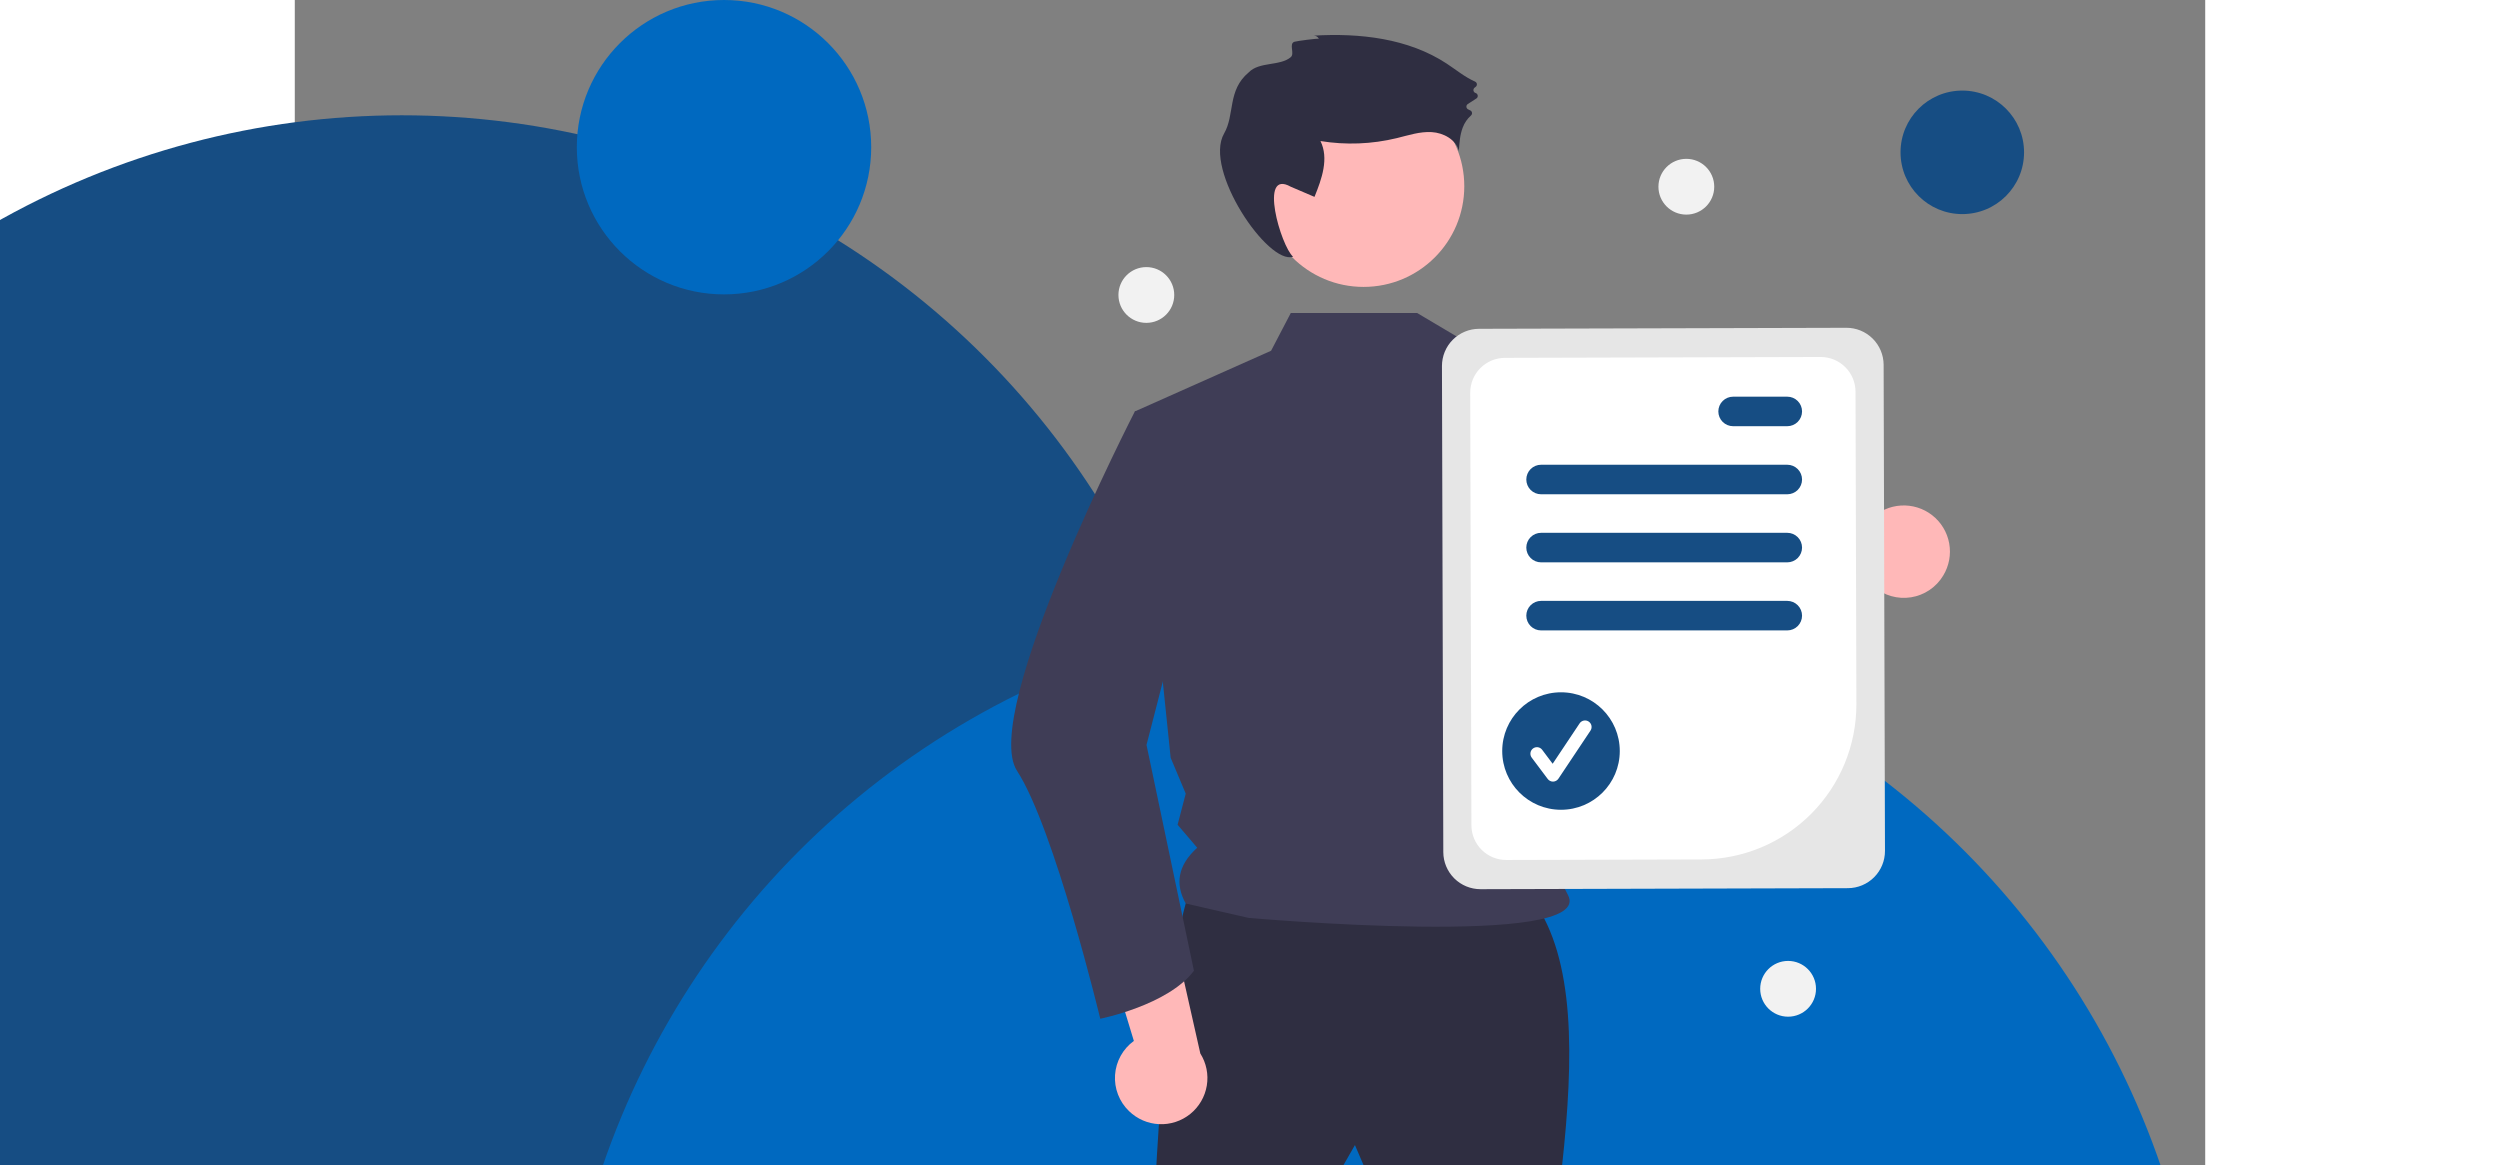 <svg width="678"
     height="316"
     viewBox="0 0 928 566"
     fill="none"
     xmlns="http://www.w3.org/2000/svg">
<rect x="0" y="0" width="928" height="566" fill="#808080" stroke="none"/>
<circle cx="52"
        cy="456"
        r="400"
        fill="#164D83" />
<circle cx="528"
        cy="696"
        r="400"
        fill="#0069C0" />
<g clip-path="url(#clip0_28_2028)">
<path d="M800.74 279.579C799.064 282.375 796.796 284.771 794.094 286.596C791.392 288.421 788.322 289.633 785.101 290.144C781.88 290.656 778.586 290.455 775.451 289.557C772.316 288.659 769.416 287.084 766.955 284.945L698.184 324.362L700.747 283.271L765.66 252.139C769.531 248.247 774.696 245.909 780.176 245.567C785.657 245.226 791.072 246.906 795.396 250.288C799.72 253.671 802.652 258.521 803.637 263.919C804.622 269.318 803.591 274.889 800.74 279.579Z"
      fill="#FFB8B8" />
<path d="M601.641 437.483C622.04 466.016 621.311 513.754 615.619 566H519.168L514.974 556.222L509.383 566H418.523C418.523 566 425.512 433.292 438.093 429.101C450.674 424.911 601.641 437.483 601.641 437.483Z"
      fill="#2F2E41" />
<path d="M519.168 139.369C492.148 139.369 470.243 117.479 470.243 90.476C470.243 63.474 492.148 41.584 519.168 41.584C546.188 41.584 568.092 63.474 568.092 90.476C568.092 117.479 546.188 139.369 519.168 139.369Z"
      fill="#FFB8B8" />
<path d="M483.807 152.054L474.239 170.379L408.065 199.859L425.459 368.085L432.78 385.505L428.825 400.633L438.361 411.798C428.789 420.454 427.573 429.515 432.78 438.888L463.254 445.864C463.254 445.864 632.694 460.921 618.415 434.689C602.812 406.026 598.839 321.377 633.283 276.143C662.525 237.74 640.075 187.908 640.075 187.908L570.711 167.192L545.198 152.054L483.807 152.054Z"
      fill="#3F3D56" />
<path d="M497.447 18.857C497.217 18.37 496.847 17.964 496.385 17.69C495.922 17.415 495.388 17.285 494.851 17.317C517.249 15.978 540.842 18.587 559.58 30.922C564.12 33.91 568.4 37.474 573.34 39.642C573.573 39.747 573.776 39.91 573.927 40.116C574.078 40.322 574.174 40.563 574.204 40.817C574.235 41.07 574.199 41.328 574.101 41.563C574.002 41.799 573.845 42.005 573.643 42.162L573.1 42.588C572.886 42.755 572.722 42.979 572.626 43.233C572.53 43.487 572.506 43.763 572.556 44.03C572.606 44.298 572.728 44.546 572.91 44.749C573.091 44.951 573.324 45.1 573.585 45.18C573.856 45.262 574.098 45.421 574.282 45.636C574.466 45.852 574.585 46.115 574.624 46.396C574.664 46.677 574.622 46.963 574.504 47.221C574.386 47.478 574.197 47.697 573.958 47.851L569.8 50.536C569.591 50.669 569.418 50.852 569.298 51.069C569.178 51.286 569.114 51.53 569.113 51.778C569.112 52.026 569.173 52.27 569.29 52.488C569.408 52.706 569.579 52.892 569.787 53.027C570.139 53.244 570.509 53.432 570.892 53.587C571.131 53.677 571.343 53.826 571.507 54.021C571.671 54.216 571.782 54.45 571.829 54.701C571.876 54.951 571.858 55.209 571.777 55.451C571.695 55.692 571.553 55.909 571.363 56.079C569.562 57.681 568.181 59.699 567.34 61.956C565.954 65.558 565.705 69.48 565.471 73.331C564.038 67.774 557.97 64.503 552.238 64.171C546.505 63.838 540.915 65.728 535.336 67.087C523.185 70.038 510.565 70.523 498.224 68.514C502.415 76.919 498.88 86.944 495.322 95.635L483.807 90.703C467.992 81.782 479.008 119.52 484.92 124.701C472.848 128.883 441.251 82.462 451.416 64.853C456.703 55.693 452.95 43.879 463.346 35.191C468.44 29.831 478.613 32.213 483.807 27.759C485.851 26.005 482.735 21.315 485.545 20.292C486.478 19.953 497.293 18.514 497.447 18.857Z"
      fill="#2F2E41" />
<path d="M580.318 171.925C589.296 211.755 612.321 304.753 635.682 324.202C637.163 325.6 638.94 326.649 640.88 327.27C722.993 347.261 749.303 296.268 749.303 296.268C749.303 296.268 727.298 285.551 726.74 264.604L682.363 278.365L643.679 191.366L637.986 186.059L637.954 186.028L580.318 171.925Z"
      fill="#3F3D56" />
<path d="M405.241 539.737C402.89 537.478 401.063 534.732 399.889 531.691C398.715 528.65 398.222 525.389 398.445 522.138C398.669 518.886 399.603 515.723 401.182 512.871C402.761 510.019 404.946 507.548 407.584 505.631L384.565 429.817L424.061 441.526L439.865 511.726C442.793 516.368 443.916 521.922 443.02 527.336C442.123 532.75 439.271 537.647 435.003 541.1C430.735 544.553 425.348 546.321 419.863 546.07C414.378 545.819 409.175 543.565 405.241 539.737V539.737Z"
      fill="#FFB8B8" />
<path d="M426.309 195.618L408.065 199.859C408.065 199.859 332.654 346.486 350.826 374.425C368.998 402.363 391.26 494.86 391.26 494.86C391.26 494.86 424.186 488.319 436.767 471.556L413.729 361.852L437.492 269.655L426.309 195.618Z"
      fill="#3F3D56" />
<path d="M772.444 413.354L771.789 177.203C771.77 172.423 769.855 167.846 766.464 164.476C763.072 161.105 758.482 159.217 753.699 159.225L575.235 159.719C570.452 159.738 565.872 161.652 562.499 165.041C559.127 168.43 557.237 173.018 557.245 177.797L557.9 413.949C557.919 418.728 559.834 423.305 563.225 426.676C566.616 430.046 571.207 431.935 575.99 431.927L754.454 431.432C759.237 431.414 763.817 429.5 767.189 426.111C770.562 422.722 772.452 418.134 772.444 413.354V413.354Z"
      fill="#E6E6E6" />
<path d="M758.557 342.065L758.135 190.245C758.118 185.769 756.324 181.482 753.148 178.325C749.972 175.169 745.673 173.4 741.194 173.408L587.819 173.833C583.339 173.85 579.05 175.642 575.891 178.816C572.732 181.99 570.963 186.287 570.97 190.763L571.553 400.906C571.57 405.383 573.364 409.669 576.54 412.826C579.717 415.982 584.016 417.751 588.495 417.743L683.508 417.48C703.46 417.402 722.567 409.419 736.637 395.28C750.706 381.142 758.589 362.004 758.557 342.065V342.065Z"
      fill="white" />
<path d="M605.393 240.096H724.986C726.889 240.096 728.714 239.341 730.06 237.996C731.406 236.651 732.162 234.827 732.162 232.925C732.162 231.023 731.406 229.199 730.06 227.855C728.714 226.51 726.889 225.754 724.986 225.754H605.393C603.49 225.754 601.665 226.51 600.319 227.855C598.974 229.199 598.218 231.023 598.218 232.925C598.218 234.827 598.974 236.651 600.319 237.996C601.665 239.341 603.49 240.096 605.393 240.096V240.096Z"
      fill="#164D83" />
<path d="M698.676 207.03H724.986C726.889 207.03 728.714 206.275 730.06 204.93C731.406 203.585 732.162 201.761 732.162 199.859C732.162 197.958 731.406 196.134 730.06 194.789C728.714 193.444 726.889 192.689 724.986 192.689H698.676C696.773 192.689 694.947 193.444 693.602 194.789C692.256 196.134 691.5 197.958 691.5 199.859C691.5 201.761 692.256 203.585 693.602 204.93C694.947 206.275 696.773 207.03 698.676 207.03Z"
      fill="#164D83" />
<path d="M605.393 273.162H724.986C726.889 273.162 728.714 272.406 730.06 271.061C731.406 269.716 732.162 267.893 732.162 265.991C732.162 264.089 731.406 262.265 730.06 260.92C728.714 259.575 726.889 258.82 724.986 258.82H605.393C603.49 258.82 601.665 259.575 600.319 260.92C598.974 262.265 598.218 264.089 598.218 265.991C598.218 267.893 598.974 269.716 600.319 271.061C601.665 272.406 603.49 273.162 605.393 273.162Z"
      fill="#164D83" />
<path d="M605.393 306.227H724.986C726.889 306.227 728.714 305.472 730.06 304.127C731.406 302.782 732.162 300.958 732.162 299.056C732.162 297.155 731.406 295.331 730.06 293.986C728.714 292.641 726.889 291.885 724.986 291.885H605.393C603.49 291.885 601.665 292.641 600.319 293.986C598.974 295.331 598.218 297.155 598.218 299.056C598.218 300.958 598.974 302.782 600.319 304.127C601.665 305.472 603.49 306.227 605.393 306.227V306.227Z"
      fill="#164D83" />
<path d="M615.07 393.354C599.301 393.354 586.518 380.579 586.518 364.821C586.518 349.063 599.301 336.288 615.07 336.288C630.839 336.288 643.622 349.063 643.622 364.821C643.622 380.579 630.839 393.354 615.07 393.354Z"
      fill="#164D83" />
<path d="M611.172 379.671C610.679 379.671 610.193 379.556 609.752 379.336C609.311 379.115 608.927 378.795 608.631 378.401L600.842 368.022C600.591 367.689 600.409 367.309 600.305 366.905C600.201 366.501 600.177 366.081 600.236 365.668C600.295 365.255 600.435 364.857 600.647 364.498C600.86 364.139 601.141 363.826 601.475 363.576C601.809 363.325 602.189 363.143 602.593 363.04C602.998 362.937 603.419 362.914 603.832 362.973C604.245 363.032 604.642 363.172 605.001 363.385C605.36 363.598 605.674 363.88 605.924 364.214L611.02 371.003L624.108 351.384C624.339 351.036 624.636 350.736 624.983 350.503C625.33 350.27 625.719 350.107 626.129 350.025C626.538 349.942 626.96 349.941 627.37 350.022C627.78 350.103 628.17 350.264 628.518 350.495C628.866 350.727 629.164 351.025 629.397 351.372C629.629 351.719 629.79 352.109 629.872 352.519C629.953 352.928 629.953 353.35 629.87 353.759C629.788 354.169 629.626 354.558 629.393 354.905L613.815 378.258C613.533 378.68 613.154 379.029 612.709 379.274C612.265 379.52 611.768 379.656 611.26 379.67C611.231 379.67 611.201 379.671 611.172 379.671Z"
      fill="white" />
<path d="M675.953 104.248C668.467 104.248 662.399 98.184 662.399 90.703C662.399 83.222 668.467 77.158 675.953 77.158C683.439 77.158 689.507 83.222 689.507 90.703C689.507 98.184 683.439 104.248 675.953 104.248Z"
      fill="#F2F2F2" />
<path d="M725.385 493.865C717.899 493.865 711.831 487.801 711.831 480.32C711.831 472.839 717.899 466.775 725.385 466.775C732.87 466.775 738.938 472.839 738.938 480.32C738.938 487.801 732.87 493.865 725.385 493.865Z"
      fill="#F2F2F2" />
<path d="M413.646 156.834C406.16 156.834 400.092 150.77 400.092 143.289C400.092 135.809 406.16 129.744 413.646 129.744C421.131 129.744 427.2 135.809 427.2 143.289C427.2 150.77 421.131 156.834 413.646 156.834Z"
      fill="#F2F2F2" />
</g>
<circle cx="810"
        cy="74"
        r="30"
        fill="#164D83" />
<circle cx="208.5"
        cy="71.5"
        r="71.5"
        fill="#0069C0" />
<defs>
<clipPath id="clip0_28_2028">
<rect width="456"
      height="549"
      fill="white"
      transform="matrix(-1 0 0 1 804 17)" />
</clipPath>
</defs>
</svg>